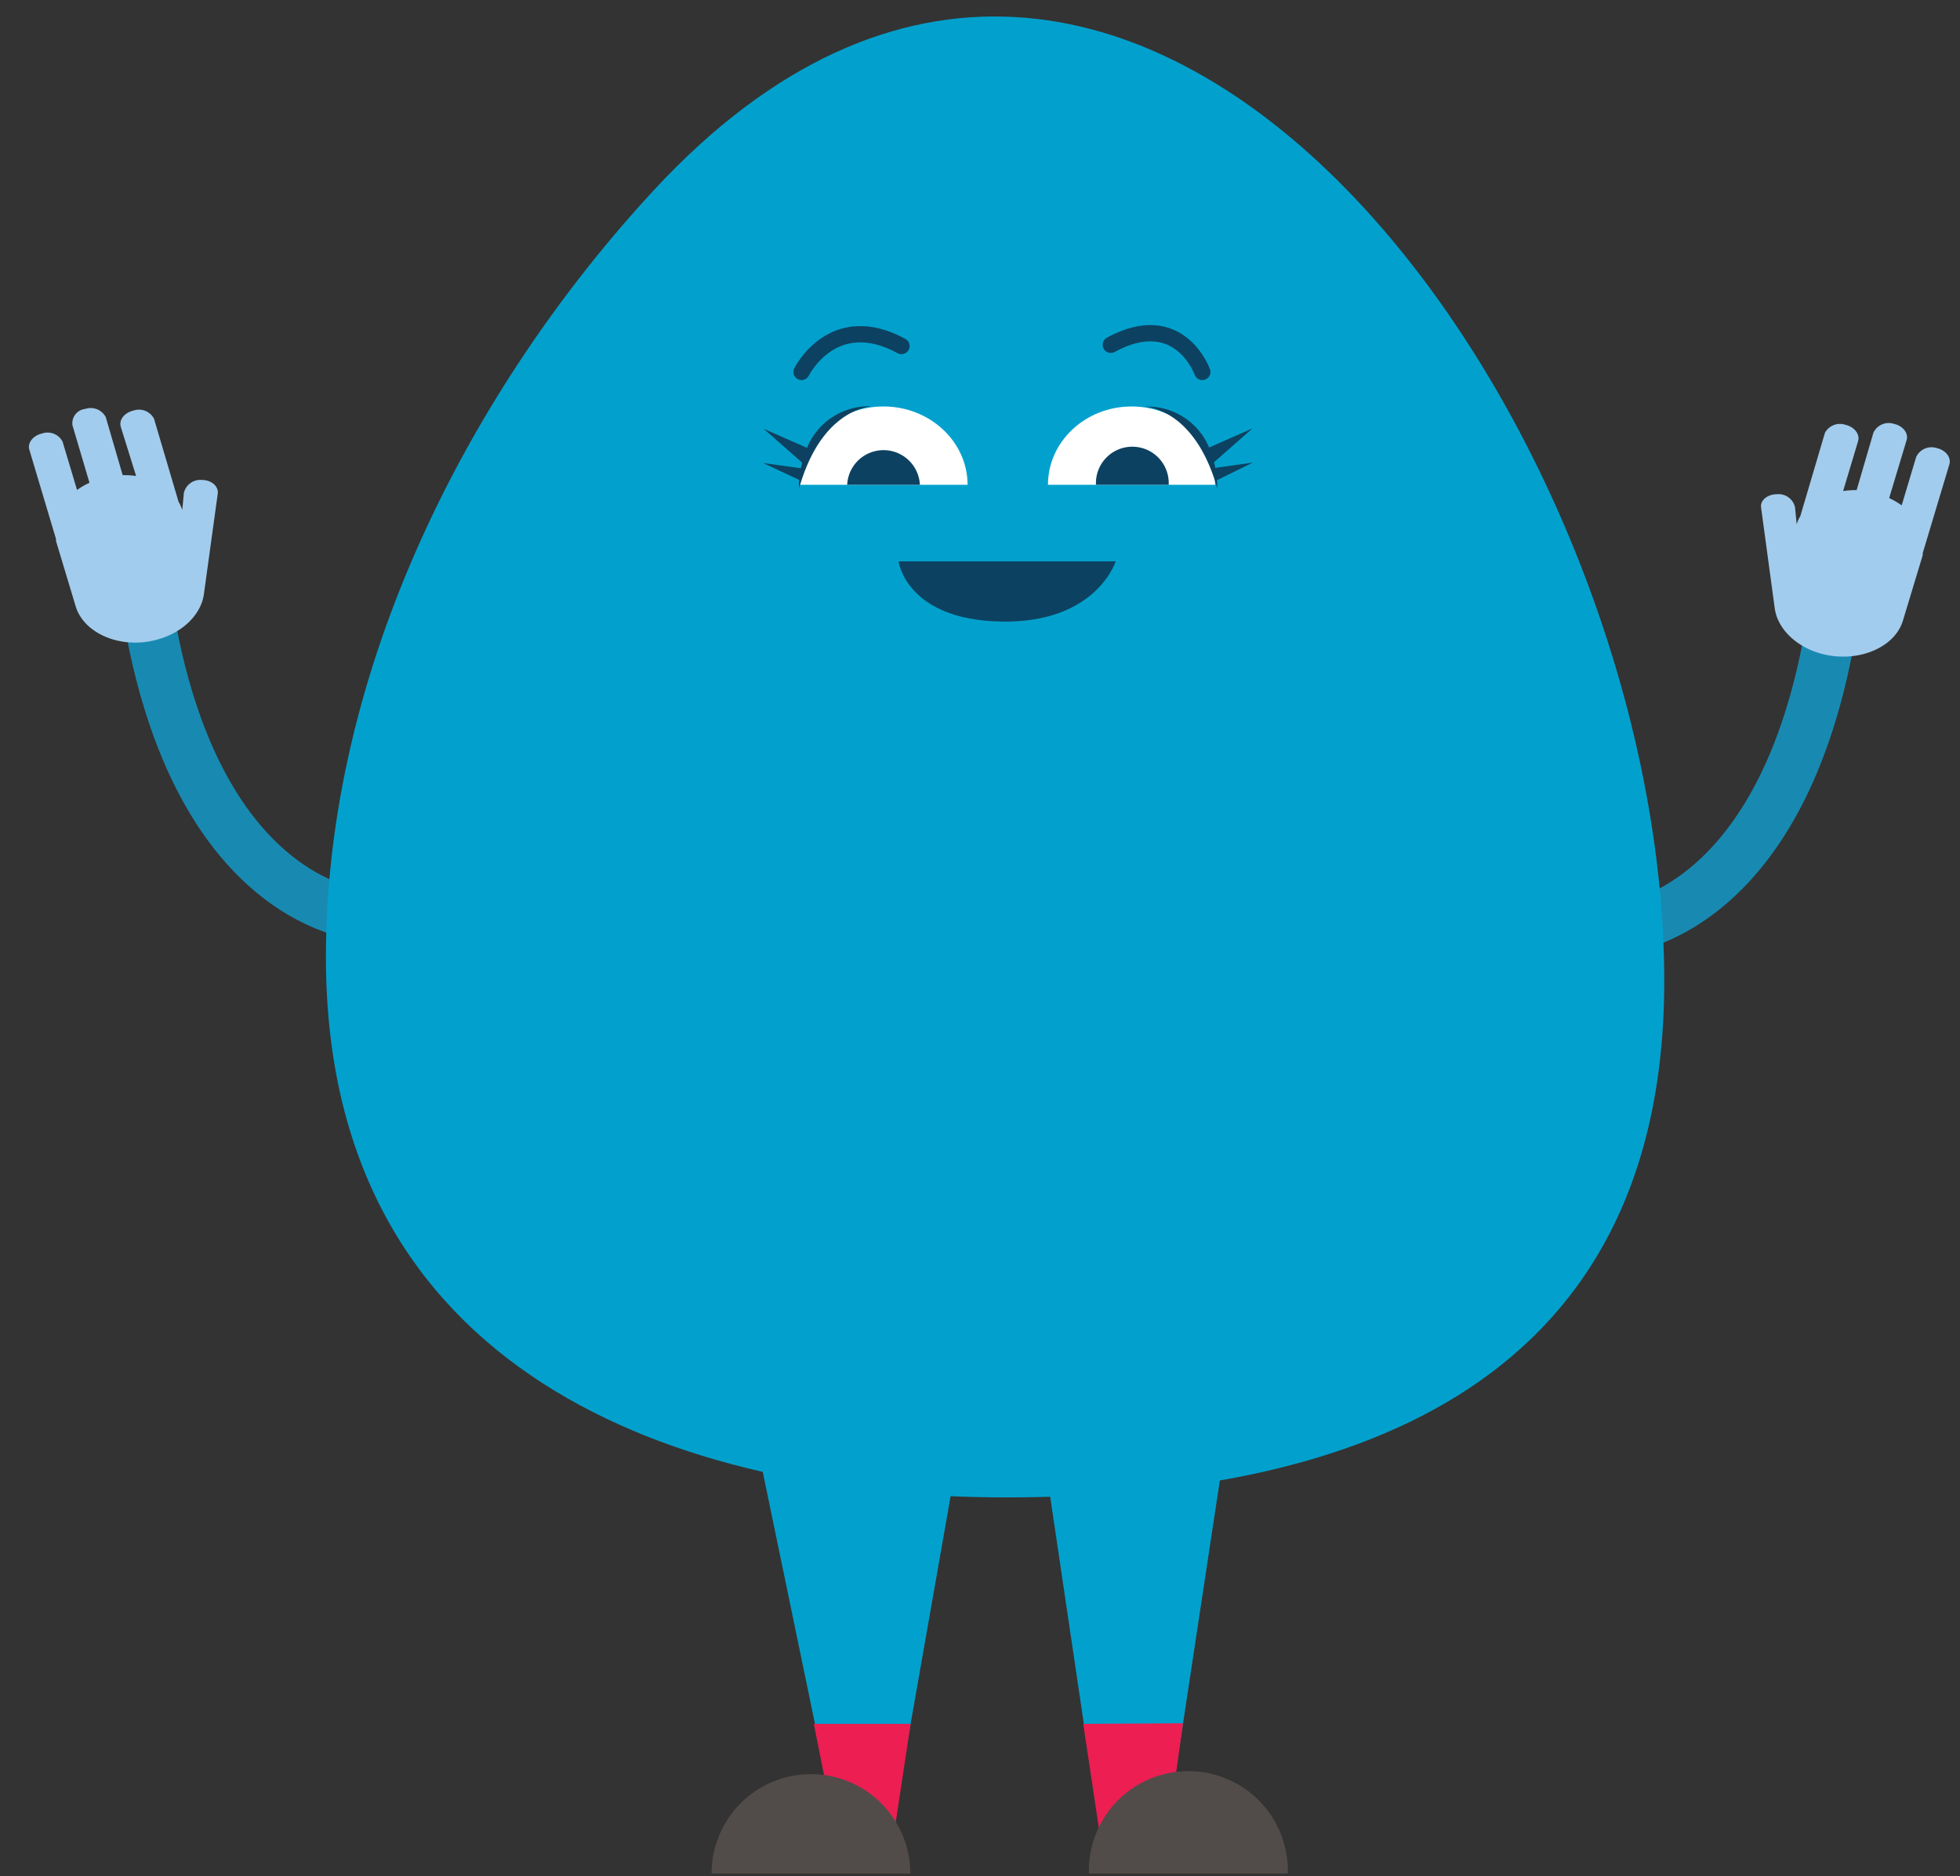 <svg xmlns="http://www.w3.org/2000/svg" viewBox="0 0 239.64 229.4"><rect x="0" y="0" width="239.64" height="229.4" fill="#333333" stroke="none"/><defs><style>.cls-1{fill:#02a1cd;}.cls-2{fill:#ec1e52;}.cls-3{fill:#514c49;}.cls-4,.cls-6{fill:none;stroke-linecap:round;stroke-miterlimit:10;}.cls-4{stroke:#188ab2;stroke-width:6.21px;}.cls-5{fill:#a2cced;}.cls-6{stroke:#0d4161;stroke-width:1.99px;}.cls-7{fill:#0d4161;}.cls-8{fill:#fff;}</style></defs><g id="Layer_2" data-name="Layer 2"><polyline class="cls-1" points="142.12 227.4 149.98 175.5 127.29 175.5 135.2 228.9 141.26 225.07"/><polyline class="cls-1" points="102.52 224.66 92.64 176.99 117.27 176.99 108.42 227.4 99.97 224.66"/><polygon class="cls-2" points="99.5 210.78 111.34 210.78 108.76 227.82 102.9 227.82 99.5 210.78"/><polygon class="cls-2" points="132.44 210.78 144.64 210.71 142.25 227.82 135 227.82 132.44 210.78"/><path class="cls-3" d="M87,229.08a12.15,12.15,0,1,1,24.3,0h0"/><path class="cls-3" d="M133.14,229.08a12.16,12.16,0,0,1,24.31-.71c0,.24,0,.48,0,.71"/><path class="cls-4" d="M45,112s-21.81-.58-27.32-39.85"/><path class="cls-5" d="M24.92,72.72c-.39,2.54-2.77,4.83-6.12,5.59-4.27,1-8.56-.94-9.54-4.15l-2.41-8v-.25L3.59,55c-.26-.85.45-1.75,1.57-2a2.06,2.06,0,0,1,2.49,1l1.77,5.91a8.84,8.84,0,0,1,1.52-.88L8.86,52a1.76,1.76,0,0,1,1.57-2,2.08,2.08,0,0,1,2.5,1L15,58.1a10,10,0,0,1,1.64.1l-1.87-6c-.26-.85.44-1.75,1.56-2a2.07,2.07,0,0,1,2.5,1l3,10.15a5.28,5.28,0,0,1,.46,1l.19-2.07a2.06,2.06,0,0,1,2.22-1.59h0c1.14,0,2,.74,1.93,1.62"/><path class="cls-4" d="M197,113.72s21.82-.58,27.33-39.85"/><path class="cls-5" d="M217,74.46c.39,2.53,2.77,4.82,6.12,5.58,4.27.95,8.57-.93,9.54-4.15l2.42-8v-.25l3.26-10.86c.25-.86-.46-1.76-1.57-2a2.07,2.07,0,0,0-2.49,1.1l-1.77,5.91a9.69,9.69,0,0,0-1.53-.89l2.13-7.08c.26-.86-.45-1.76-1.57-2a2.06,2.06,0,0,0-2.49,1.1L227,59.93a10,10,0,0,0-1.65.11l1.83-6.1c.25-.85-.45-1.75-1.56-2a2.08,2.08,0,0,0-2.5,1l-3,10.16a4.34,4.34,0,0,0-.45,1l-.2-2.07a2.06,2.06,0,0,0-2.21-1.6h0c-1.15,0-2.07.74-1.94,1.63"/><path class="cls-1" d="M39.85,117.05c0-35.22,17.5-69.4,40.16-93.87,58.42-62.94,123.47,28,123.47,96.78,0,50.81-40.22,63.13-80.48,63.13S39.85,167.85,39.85,117.05Z"/><path class="cls-6" d="M98,45.48s3.82-7.74,12.22-3.17"/><path class="cls-6" d="M147,45.48s-2.8-7.88-11.19-3.32"/><path class="cls-7" d="M136.41,68.64s-2.36,7.58-14,7.36-12.55-7.36-12.55-7.36Z"/><path class="cls-8" d="M128.13,59.28c0-5.29,4.58-9.58,10.22-9.58s10.21,4.29,10.21,9.58"/><path class="cls-7" d="M134,59.28a4.45,4.45,0,1,1,8.89,0"/><path class="cls-8" d="M97.75,59.28c0-5.29,4.6-9.58,10.27-9.58S118.3,54,118.3,59.28"/><path class="cls-7" d="M103.58,59.28a4.45,4.45,0,0,1,8.89,0h0"/><path class="cls-7" d="M98.67,54.76l-5.31-2.34,4.7,4.14a3.14,3.14,0,0,1-.15.69l-4.61-.64,4.41,2.07a4.59,4.59,0,0,0,0,1c2.46-8.66,7.39-9.81,8.8-10A8.16,8.16,0,0,0,98.67,54.76Z"/><path class="cls-7" d="M106.44,49.73h0Z"/><path class="cls-7" d="M153.18,56.56l-4.6.65a3,3,0,0,0-.15-.69l4.71-4.14-5.31,2.34a8.14,8.14,0,0,0-7.81-5c1.41.15,6.35,1.3,8.81,10a7.11,7.11,0,0,0-.05-1Z"/><path class="cls-7" d="M138,49.73h-.4A1.34,1.34,0,0,1,138,49.73Z"/></g></svg>